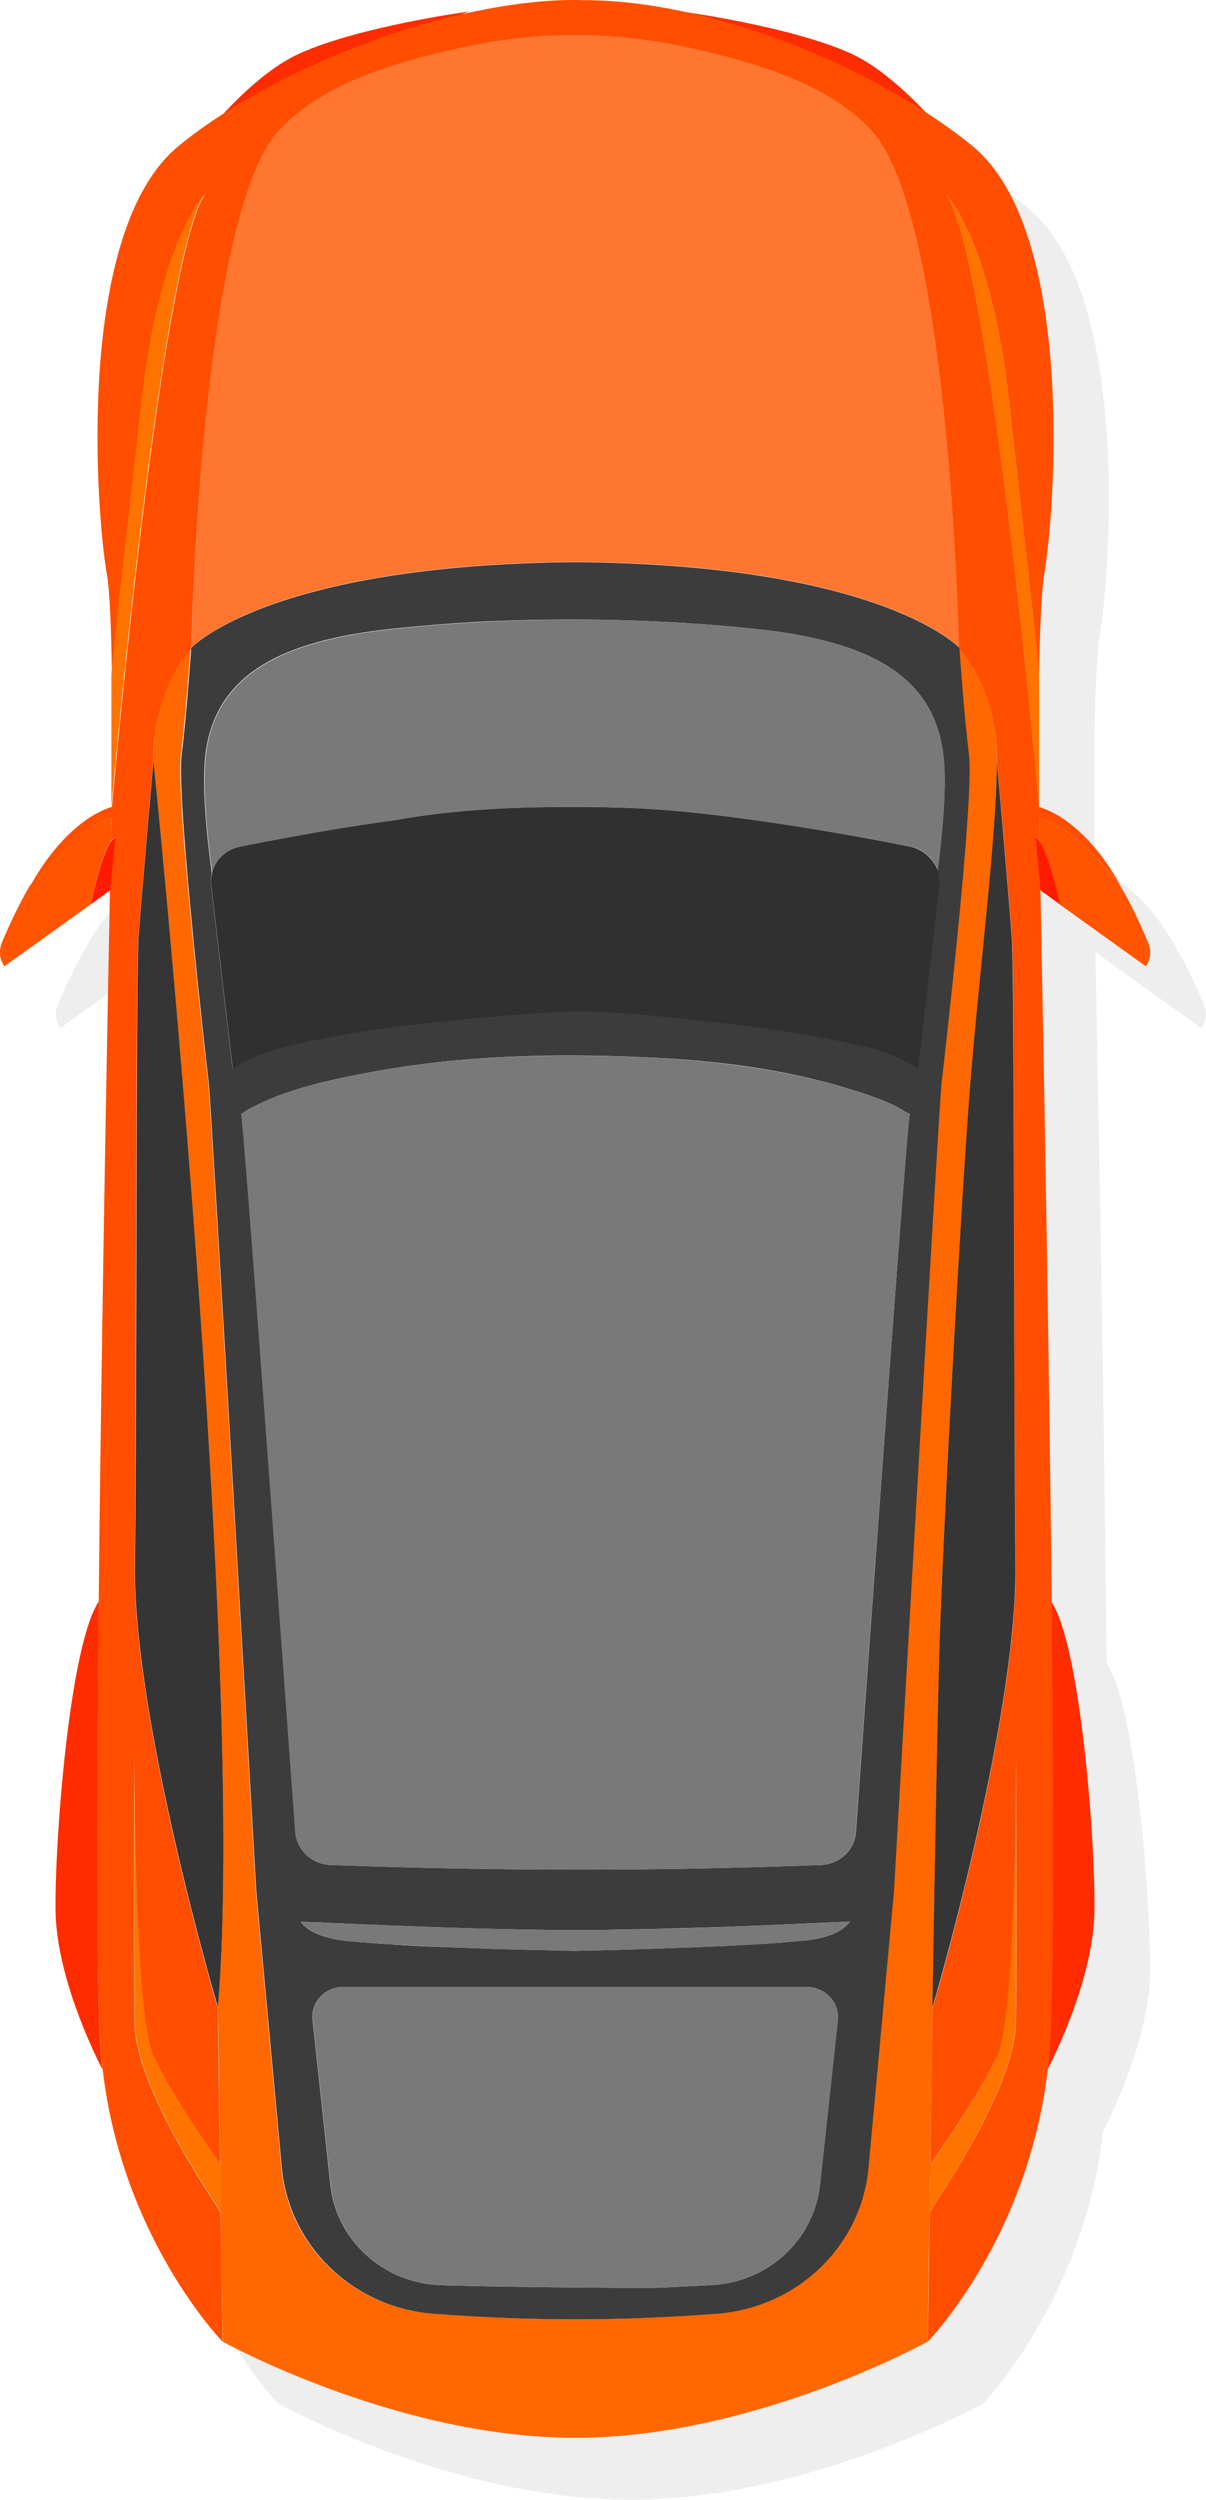<svg width="28" height="58" viewBox="0 0 28 58" fill="none" xmlns="http://www.w3.org/2000/svg">
<path opacity="0.07" d="M27.897 23.856C28.004 23.706 28.027 23.512 27.958 23.332C27.836 23.032 27.621 22.524 27.314 22.007C26.953 21.349 26.577 20.922 26.247 20.645C26.047 20.473 25.833 20.331 25.61 20.233C25.487 20.181 25.41 20.159 25.41 20.159V17.21C25.41 17.187 25.41 17.15 25.41 17.105C25.426 16.065 25.464 15.152 25.533 14.725C25.764 13.423 26.293 6.784 23.845 4.808C23.523 4.546 23.177 4.299 22.809 4.06C22.302 3.514 21.665 2.945 21.029 2.66C19.616 2.032 17.114 1.695 17.114 1.695C16.324 1.53 15.557 1.44 14.858 1.44C13.999 1.41 13.001 1.538 11.965 1.777C12.103 1.725 12.18 1.695 12.18 1.695C12.18 1.695 9.678 2.032 8.266 2.66C7.621 2.945 6.977 3.528 6.47 4.075C6.102 4.307 5.764 4.554 5.45 4.808C3.001 6.784 3.531 13.423 3.761 14.725C3.838 15.152 3.869 16.065 3.884 17.105C3.884 17.15 3.884 17.187 3.884 17.21V20.159C3.884 20.159 3.807 20.174 3.684 20.233C3.462 20.331 3.247 20.473 3.048 20.645C2.725 20.922 2.341 21.349 1.981 22.007C1.681 22.531 1.459 23.032 1.336 23.332C1.267 23.504 1.29 23.699 1.398 23.856L3.401 22.419L3.853 22.09C3.853 22.202 3.669 30.996 3.592 38.592C2.909 39.603 2.564 44.176 2.587 45.777C2.61 47.454 3.677 49.452 3.677 49.452C4.13 53.381 6.463 55.769 6.463 55.769C6.463 55.769 10.492 57.999 14.643 57.999C18.795 57.999 22.824 55.769 22.824 55.769C22.824 55.769 25.157 53.381 25.61 49.452C25.61 49.452 26.677 47.454 26.7 45.777C26.723 44.168 26.378 39.595 25.694 38.592C25.618 30.996 25.433 22.202 25.433 22.09L25.886 22.419L27.897 23.856Z" fill="black"/>
<path d="M19.734 1.232C18.322 0.603 15.82 0.267 15.82 0.267C17.747 0.671 19.834 1.539 21.515 2.632C21.008 2.093 20.371 1.516 19.734 1.232Z" fill="#FF2C00"/>
<path d="M10.889 0.267C10.889 0.267 8.388 0.603 6.975 1.232C6.331 1.516 5.686 2.1 5.18 2.647C6.776 1.621 8.794 0.791 10.675 0.349C10.813 0.297 10.889 0.267 10.889 0.267Z" fill="#FF2C00"/>
<path d="M24.382 47.305C24.366 47.552 24.351 47.784 24.32 48.016C24.32 48.016 25.387 46.018 25.41 44.341C25.433 42.732 25.088 38.159 24.405 37.156C24.458 41.632 24.466 45.696 24.382 47.305Z" fill="#FF2C00"/>
<path d="M2.295 37.156C1.612 38.167 1.267 42.739 1.29 44.341C1.313 46.018 2.38 48.016 2.38 48.016C2.349 47.784 2.334 47.544 2.318 47.305C2.242 45.696 2.249 41.632 2.295 37.156Z" fill="#FF2C00"/>
<path d="M24.32 18.798C24.474 18.865 24.696 18.985 24.957 19.209C24.758 19.037 24.55 18.895 24.32 18.798Z" fill="#FF7400"/>
<path d="M24.125 18.985L24.133 19.524C24.378 19.868 24.601 20.983 24.601 20.983L26.604 22.42C26.711 22.27 26.734 22.076 26.665 21.896C26.542 21.597 26.328 21.088 26.021 20.572C26.005 20.542 24.985 19.165 24.125 18.985Z" fill="#FF5400"/>
<path d="M24.131 19.517C24.101 19.472 24.07 19.442 24.039 19.427L24.154 20.654L24.607 20.983C24.607 20.983 24.384 19.868 24.131 19.517Z" fill="#FF1B00"/>
<path d="M21.578 51.347C21.578 51.288 23.558 48.533 23.581 46.924C23.604 45.307 23.581 40.585 23.581 40.585C23.581 40.585 23.604 46.67 23.151 47.688C22.737 48.631 21.739 50.023 21.593 50.217C21.593 50.606 21.586 50.988 21.578 51.347Z" fill="#FF7400"/>
<path d="M21.961 4.503C23.012 6.06 24.125 18.723 24.125 18.723V15.774C24.125 15.752 24.125 15.714 24.125 15.669C24.094 15.086 23.803 12.638 23.419 9.24C23.005 5.581 21.961 4.503 21.961 4.503Z" fill="#FF7400"/>
<path d="M13.355 13.035C20.492 13.095 22.273 15.026 22.273 15.026C22.273 15.026 22.058 4.982 20.247 3.014C19.241 1.928 17.614 1.457 16.202 1.128C14.315 0.694 12.572 0.671 10.677 1.09C9.219 1.412 7.507 1.891 6.471 3.014C4.653 4.982 4.445 15.026 4.445 15.026C4.445 15.026 6.218 13.095 13.355 13.035Z" fill="#FF7631"/>
<path d="M21.597 50.201C21.613 49.093 21.636 47.843 21.651 46.578C21.705 43.136 21.774 39.521 21.82 38.046C21.919 34.858 22.311 27.995 22.51 25.383C22.71 22.771 23.147 19.381 23.147 17.644C23.147 15.908 22.265 15.032 22.265 15.032C22.265 15.032 22.365 16.507 22.487 17.524C22.61 18.542 21.912 24.605 21.85 25.121C21.789 25.637 20.745 43.884 20.745 43.884L20.154 50.291C19.985 52.109 18.497 53.539 16.64 53.681C14.414 53.853 12.28 53.853 10.047 53.681C8.182 53.539 6.694 52.102 6.532 50.291L5.942 43.884C5.942 43.884 4.898 25.637 4.836 25.121C4.775 24.605 4.077 18.542 4.199 17.524C4.322 16.507 4.422 15.032 4.422 15.032C4.422 15.032 3.562 15.908 3.562 17.644C3.562 17.644 5.719 38.765 5.059 46.578C5.082 47.851 5.097 49.093 5.113 50.201C5.12 50.216 5.128 50.223 5.128 50.223V51.339C5.151 53.12 5.174 54.332 5.174 54.332C5.174 54.332 9.203 56.562 13.355 56.562C17.507 56.562 21.536 54.332 21.536 54.332C21.536 54.332 21.551 53.12 21.582 51.339C21.582 50.987 21.59 50.605 21.597 50.201Z" fill="#FF6800"/>
<path d="M1.75 19.209C2.011 18.985 2.233 18.865 2.387 18.798C2.157 18.895 1.95 19.037 1.75 19.209Z" fill="#FF7400"/>
<path d="M0.103 22.42L2.106 20.983C2.106 20.983 2.328 19.868 2.574 19.524L2.581 18.985C1.722 19.165 0.701 20.542 0.678 20.572C0.379 21.095 0.156 21.597 0.033 21.896C-0.028 22.076 -0.005 22.27 0.103 22.42Z" fill="#FF5400"/>
<path d="M2.583 18.985C2.583 19.172 2.576 19.351 2.576 19.516C2.606 19.471 2.637 19.441 2.668 19.426L2.553 20.654C2.553 20.766 2.368 29.56 2.292 37.156C2.246 41.632 2.238 45.688 2.322 47.305C2.338 47.552 2.353 47.784 2.384 48.016C2.836 51.945 5.169 54.333 5.169 54.333C5.169 54.333 5.154 53.12 5.123 51.339C5.123 51.279 3.143 48.525 3.12 46.916C3.097 45.299 3.12 40.577 3.12 40.577C3.12 40.577 3.097 46.661 3.55 47.679C3.965 48.622 4.962 50.014 5.108 50.209C5.093 49.101 5.07 47.851 5.054 46.587C5.054 46.587 3.09 39.948 3.128 36.34C3.166 32.733 3.151 22.584 3.212 21.746C3.274 20.908 3.558 17.66 3.558 17.66C3.558 15.923 4.44 15.048 4.44 15.048C4.44 15.048 4.655 5.004 6.466 3.035C7.502 1.913 9.214 1.434 10.672 1.112C12.568 0.693 14.302 0.715 16.197 1.149C17.61 1.479 19.236 1.95 20.242 3.035C22.061 5.004 22.268 15.048 22.268 15.048C22.268 15.048 23.15 15.923 23.15 17.66C23.15 17.66 23.434 20.908 23.496 21.746C23.557 22.584 23.534 32.733 23.58 36.34C23.619 39.948 21.654 46.587 21.654 46.587C21.631 47.859 21.616 49.101 21.6 50.209C21.738 50.014 22.736 48.622 23.158 47.679C23.611 46.661 23.588 40.577 23.588 40.577C23.588 40.577 23.611 45.299 23.588 46.916C23.565 48.532 21.585 51.279 21.585 51.339C21.562 53.12 21.539 54.333 21.539 54.333C21.539 54.333 23.872 51.945 24.325 48.016C24.355 47.784 24.371 47.544 24.386 47.305C24.47 45.688 24.463 41.632 24.417 37.156C24.34 29.56 24.156 20.766 24.156 20.654L24.041 19.426C24.071 19.441 24.102 19.471 24.133 19.516C24.133 19.351 24.125 19.172 24.125 18.985C24.985 19.164 26.005 20.541 26.028 20.571C25.668 19.913 25.291 19.486 24.962 19.209C24.701 18.985 24.478 18.865 24.325 18.797C24.202 18.745 24.125 18.723 24.125 18.723C24.125 18.723 23.012 6.052 21.961 4.502C21.961 4.502 23.005 5.58 23.419 9.24C23.803 12.638 24.087 15.085 24.125 15.669C24.14 14.629 24.179 13.716 24.248 13.289C24.478 11.987 25.008 5.348 22.559 3.372C22.237 3.11 21.892 2.863 21.523 2.624C19.85 1.531 17.763 0.663 15.829 0.259C15.039 0.094 14.271 0.004 13.573 0.004C12.713 -0.026 11.716 0.102 10.68 0.341C8.799 0.783 6.781 1.613 5.185 2.639C4.816 2.871 4.479 3.118 4.164 3.372C1.716 5.348 2.246 11.987 2.476 13.289C2.553 13.716 2.583 14.629 2.599 15.669C2.629 15.085 2.921 12.638 3.305 9.24C3.719 5.573 4.763 4.502 4.763 4.502C3.711 6.059 2.599 18.723 2.599 18.723C2.599 18.723 2.522 18.738 2.399 18.797C2.246 18.865 2.023 18.985 1.762 19.209C1.44 19.486 1.056 19.913 0.695 20.571C0.711 20.541 1.731 19.164 2.583 18.985Z" fill="#FF4E00"/>
<path d="M2.585 19.517C2.332 19.861 2.109 20.983 2.109 20.983L2.562 20.654L2.677 19.427C2.647 19.442 2.616 19.479 2.585 19.517Z" fill="#FF1B00"/>
<path d="M5.115 50.202C4.977 50.007 3.979 48.615 3.557 47.672C3.104 46.654 3.127 40.569 3.127 40.569C3.127 40.569 3.104 45.292 3.127 46.908C3.15 48.525 5.13 51.272 5.13 51.332V50.217C5.13 50.232 5.13 50.217 5.115 50.202Z" fill="#FF7400"/>
<path d="M4.75 4.503C4.75 4.503 3.706 5.581 3.292 9.24C2.908 12.638 2.624 15.086 2.586 15.669C2.586 15.714 2.586 15.752 2.586 15.774V18.731C2.586 18.723 3.699 6.06 4.75 4.503Z" fill="#FF7400"/>
<path d="M22.508 25.384C22.308 27.996 21.925 34.859 21.817 38.047C21.771 39.529 21.702 43.136 21.648 46.579C21.648 46.579 23.613 39.941 23.575 36.333C23.536 32.726 23.552 22.577 23.49 21.739C23.429 20.901 23.145 17.652 23.145 17.652C23.145 19.381 22.707 22.772 22.508 25.384Z" fill="#353535"/>
<path d="M4.847 25.123C4.908 25.639 5.952 43.886 5.952 43.886L6.543 50.292C6.712 52.111 8.201 53.541 10.058 53.683C12.291 53.855 14.417 53.855 16.65 53.683C18.515 53.541 20.004 52.103 20.165 50.292L20.756 43.886C20.756 43.886 21.8 25.639 21.861 25.123C21.922 24.606 22.621 18.544 22.498 17.526C22.375 16.508 22.275 15.034 22.275 15.034C22.275 15.034 20.495 13.103 13.358 13.043C6.221 13.103 4.44 15.034 4.44 15.034C4.44 15.034 4.341 16.508 4.218 17.526C4.095 18.544 4.786 24.606 4.847 25.123ZM19.451 46.872L19.037 50.696C18.899 51.969 17.84 52.949 16.527 53.017C16.151 53.039 15.775 53.054 15.399 53.076C14.954 53.099 10.933 53.054 10.181 53.017C8.876 52.949 7.809 51.969 7.671 50.696L7.257 46.872C7.211 46.46 7.541 46.101 7.97 46.101C8.147 46.101 8.323 46.101 8.5 46.101C9.352 46.101 18.223 46.101 18.73 46.101C19.16 46.101 19.497 46.46 19.451 46.872ZM18.507 45.038C18.3 45.061 18.093 45.076 17.886 45.091C17.54 45.113 17.195 45.128 16.85 45.151C16.466 45.166 16.082 45.181 15.691 45.196C15.33 45.21 14.962 45.218 14.601 45.233C14.325 45.24 14.041 45.248 13.765 45.255C13.619 45.255 13.465 45.263 13.319 45.263C13.059 45.255 12.798 45.248 12.537 45.248C12.184 45.24 11.823 45.225 11.47 45.218C11.063 45.203 10.656 45.188 10.242 45.173C9.858 45.158 9.467 45.143 9.083 45.113C8.792 45.098 8.5 45.076 8.208 45.046C8.208 45.046 7.287 45.023 6.98 44.589C7.065 44.589 7.142 44.597 7.226 44.597C7.464 44.604 7.694 44.619 7.932 44.627C8.277 44.642 8.623 44.657 8.968 44.672C9.375 44.687 9.782 44.702 10.188 44.717C10.618 44.731 11.04 44.746 11.47 44.754C11.869 44.761 12.268 44.776 12.667 44.776C13.143 44.784 13.619 44.784 14.095 44.776C14.486 44.769 14.885 44.761 15.276 44.754C15.698 44.739 16.113 44.731 16.535 44.717C16.934 44.702 17.341 44.687 17.74 44.672C18.078 44.657 18.423 44.642 18.761 44.627C18.998 44.619 19.236 44.604 19.467 44.597C19.559 44.589 19.643 44.589 19.735 44.582C19.428 45.023 18.507 45.038 18.507 45.038ZM19.873 42.501C19.843 42.928 19.49 43.257 19.052 43.272C19.037 43.272 19.021 43.272 19.014 43.272C18.883 43.279 18.753 43.279 18.622 43.287C18.384 43.294 18.154 43.302 17.916 43.309C14.816 43.407 11.716 43.399 8.615 43.302C8.393 43.294 8.162 43.287 7.94 43.279C7.855 43.279 7.771 43.272 7.679 43.272C7.241 43.257 6.888 42.928 6.858 42.501C6.62 39.171 5.653 25.841 5.599 25.841C5.622 25.841 5.73 25.759 5.76 25.744C6.612 25.272 7.656 25.055 8.607 24.876C10.695 24.486 12.851 24.434 14.969 24.531C16.566 24.599 18.177 24.793 19.712 25.265C20.088 25.377 20.457 25.504 20.81 25.669C20.871 25.699 21.07 25.841 21.124 25.841C21.07 25.841 20.111 39.171 19.873 42.501ZM17.533 14.592C20.173 14.869 21.707 15.67 21.907 17.564C21.976 18.2 21.899 19.173 21.769 20.198C21.807 20.31 21.823 20.43 21.807 20.55L21.308 24.808C21.278 24.786 21.247 24.763 21.216 24.741C20.564 24.322 19.681 24.187 18.929 24.045C17.901 23.858 16.857 23.73 15.821 23.626C14.778 23.521 13.726 23.401 12.667 23.491C11.984 23.551 11.301 23.588 10.618 23.656C9.59 23.761 8.561 23.888 7.548 24.082C6.85 24.217 5.975 24.352 5.4 24.801L4.901 20.542C4.893 20.445 4.893 20.355 4.916 20.265C4.778 19.218 4.694 18.207 4.763 17.556C4.97 15.662 6.497 14.862 9.137 14.585C9.782 14.517 10.426 14.465 11.071 14.428C13.22 14.323 15.407 14.368 17.533 14.592Z" fill="#3C3C3C"/>
<path d="M3.563 17.645C3.563 17.645 3.279 20.893 3.218 21.731C3.156 22.57 3.179 32.718 3.133 36.326C3.095 39.933 5.06 46.572 5.06 46.572C5.72 38.758 3.563 17.645 3.563 17.645Z" fill="#353535"/>
<path d="M9.149 14.593C6.509 14.87 4.974 15.671 4.775 17.564C4.706 18.215 4.79 19.226 4.928 20.273C4.997 19.966 5.25 19.712 5.58 19.645C5.642 19.63 5.703 19.622 5.772 19.607C6.916 19.383 8.067 19.188 9.218 19.023C9.916 18.896 10.63 18.821 11.336 18.776C11.697 18.754 12.057 18.739 12.418 18.732C13.508 18.702 14.598 18.717 15.68 18.814C16.44 18.881 17.199 18.979 17.959 19.091C19.026 19.248 20.085 19.435 21.136 19.645C21.443 19.705 21.681 19.922 21.773 20.198C21.904 19.181 21.98 18.2 21.911 17.564C21.704 15.671 20.177 14.87 17.537 14.593C15.403 14.368 13.224 14.323 11.083 14.436C10.431 14.473 9.786 14.525 9.149 14.593Z" fill="#797979"/>
<path d="M19.707 25.265C18.18 24.801 16.56 24.607 14.964 24.532C12.846 24.442 10.682 24.487 8.602 24.876C7.658 25.056 6.607 25.273 5.755 25.744C5.724 25.759 5.617 25.842 5.594 25.842C5.647 25.842 6.607 39.171 6.852 42.502C6.883 42.928 7.236 43.258 7.673 43.273C7.758 43.273 7.842 43.28 7.934 43.28C8.157 43.288 8.387 43.295 8.61 43.302C11.71 43.4 14.811 43.407 17.911 43.31C18.149 43.302 18.379 43.295 18.617 43.288C18.747 43.28 18.878 43.28 19.009 43.273C19.024 43.273 19.039 43.273 19.047 43.273C19.484 43.258 19.837 42.928 19.868 42.502C20.106 39.171 21.073 25.842 21.127 25.842C21.065 25.842 20.873 25.699 20.812 25.669C20.451 25.505 20.083 25.378 19.707 25.265Z" fill="#797979"/>
<path d="M18.765 44.627C18.427 44.642 18.081 44.657 17.744 44.672C17.345 44.687 16.938 44.702 16.539 44.717C16.117 44.732 15.702 44.747 15.28 44.754C14.889 44.762 14.49 44.777 14.098 44.777C13.623 44.784 13.147 44.784 12.671 44.777C12.272 44.769 11.873 44.762 11.474 44.754C11.044 44.739 10.622 44.732 10.192 44.717C9.786 44.702 9.379 44.687 8.972 44.672C8.627 44.657 8.281 44.642 7.936 44.627C7.698 44.62 7.468 44.605 7.23 44.597C7.146 44.597 7.069 44.59 6.984 44.59C7.291 45.031 8.212 45.046 8.212 45.046C8.504 45.076 8.796 45.098 9.087 45.113C9.471 45.136 9.862 45.151 10.246 45.173C10.653 45.188 11.059 45.203 11.474 45.218C11.827 45.233 12.188 45.241 12.541 45.248C12.802 45.256 13.062 45.263 13.323 45.263C13.469 45.263 13.623 45.256 13.768 45.256C14.045 45.248 14.329 45.241 14.605 45.233C14.966 45.226 15.334 45.211 15.695 45.196C16.078 45.181 16.462 45.166 16.854 45.151C17.199 45.136 17.544 45.121 17.89 45.091C18.097 45.076 18.304 45.061 18.511 45.039C18.511 45.039 19.432 45.016 19.739 44.582C19.647 44.59 19.563 44.59 19.471 44.597C19.233 44.605 18.995 44.62 18.765 44.627Z" fill="#797979"/>
<path d="M21.13 19.645C20.079 19.435 19.02 19.248 17.953 19.091C17.193 18.979 16.433 18.881 15.674 18.814C14.591 18.717 13.502 18.709 12.412 18.732C12.051 18.739 11.691 18.754 11.33 18.777C10.624 18.822 9.91 18.896 9.212 19.024C8.061 19.181 6.909 19.383 5.766 19.607C5.705 19.622 5.643 19.63 5.574 19.645C5.244 19.712 4.991 19.959 4.922 20.273C4.899 20.363 4.891 20.453 4.906 20.55L5.405 24.809C5.989 24.367 6.856 24.233 7.554 24.09C8.567 23.888 9.595 23.769 10.624 23.664C11.307 23.596 11.99 23.552 12.673 23.499C13.724 23.409 14.776 23.529 15.827 23.634C16.871 23.739 17.907 23.866 18.935 24.053C19.687 24.195 20.57 24.33 21.222 24.749C21.253 24.771 21.283 24.794 21.314 24.816L21.813 20.558C21.828 20.438 21.813 20.318 21.775 20.206C21.675 19.929 21.437 19.712 21.13 19.645Z" fill="#303030"/>
<path d="M18.735 46.1C18.236 46.1 9.357 46.1 8.505 46.1C8.329 46.1 8.152 46.1 7.976 46.1C7.546 46.1 7.216 46.459 7.262 46.871L7.677 50.695C7.815 51.968 8.874 52.948 10.186 53.016C10.938 53.053 14.952 53.098 15.405 53.075C15.781 53.053 16.157 53.038 16.533 53.016C17.837 52.948 18.904 51.968 19.042 50.695L19.457 46.871C19.495 46.459 19.157 46.1 18.735 46.1Z" fill="#797979"/>
</svg>
